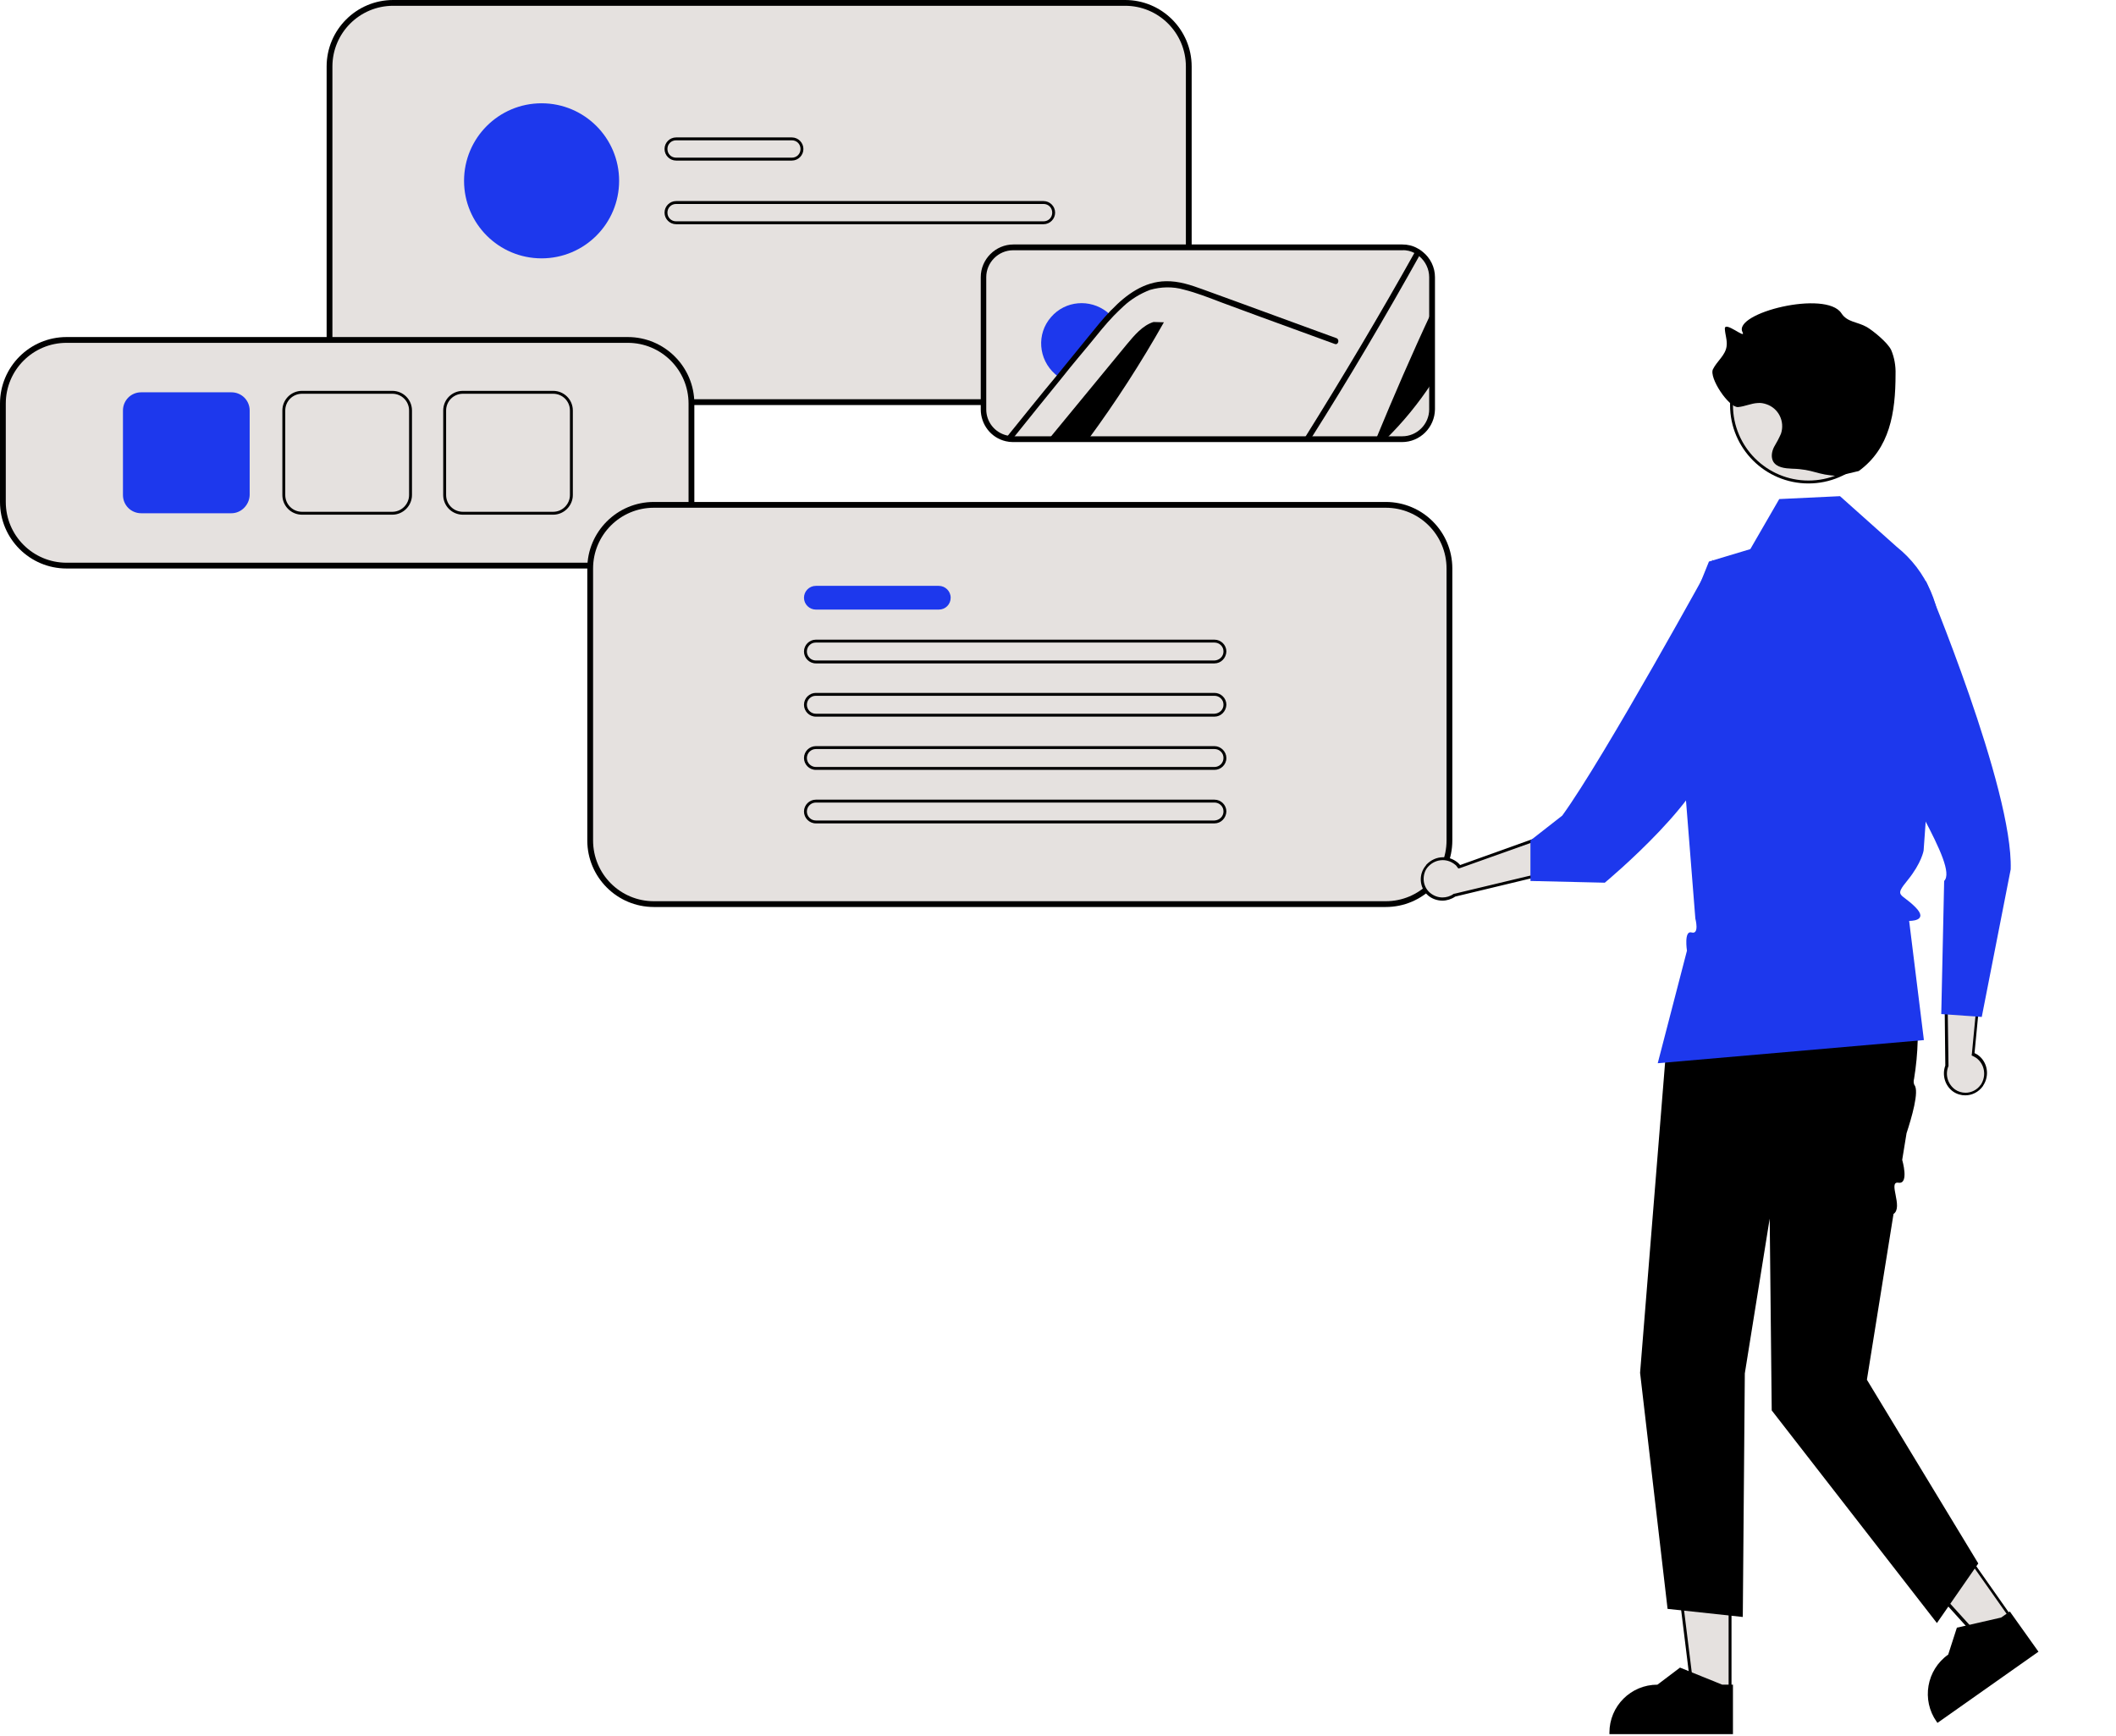 <?xml version="1.0" encoding="utf-8"?>
<!-- Generator: Adobe Illustrator 27.5.0, SVG Export Plug-In . SVG Version: 6.00 Build 0)  -->
<svg version="1.1" id="Layer_1" xmlns="http://www.w3.org/2000/svg" xmlns:xlink="http://www.w3.org/1999/xlink" x="0px" y="0px"
	 viewBox="0 0 731.4 599.9" style="enable-background:new 0 0 731.4 599.9;" xml:space="preserve">
<style type="text/css">
	.st0{fill:#e5e1df;}
	.st1{fill:#1D38ED;}
	.st2{fill:#e5e1df;stroke:#000000;stroke-miterlimit:10;}
</style>
<path d="M388.9,140h-253c-12.7,0-23-10.3-23-23V23c0-12.7,10.3-23,23-23h253c12.7,0,23,10.3,23,23v94
	C411.9,129.7,401.6,140,388.9,140z"/>
<path class="st0" d="M135.9,2c-11.6,0-21,9.4-21,21v94c0,11.6,9.4,21,21,21h253c11.6,0,21-9.4,21-21V23c0-11.6-9.4-21-21-21H135.9z"
	/>
<path d="M484.6,152.8H350.1c-0.8,0-1.7-0.1-2.5-0.3c-5.1-1.2-8.6-5.8-8.6-11V95.8c0-6.2,5.1-11.3,11.3-11.3h134.4
	c1.8,0,3.6,0.4,5.2,1.3c0.6,0.3,1.2,0.7,1.8,1.2c2.7,2.1,4.3,5.4,4.3,8.8v45.7C495.9,147.7,490.9,152.8,484.6,152.8z"/>
<path class="st0" d="M350.2,86.5c-5.1,0-9.3,4.2-9.3,9.3v45.7c0,4.3,2.9,8,7.1,9c0.7,0.2,1.4,0.3,2.1,0.3h134.6
	c5.1,0,9.3-4.2,9.3-9.3V95.8c0-2.8-1.3-5.5-3.5-7.3c-0.5-0.4-1-0.7-1.5-1c-1.3-0.7-2.8-1.1-4.3-1H350.2z"/>
<path d="M475.6,151.8c6.1-14.8,12.5-29.6,19.3-44.1v24.7c-4.6,7-9.9,13.5-15.9,19.4H475.6z"/>
<path d="M491,87.7c-12.1,21.7-24.7,43.1-38,64.1h-2.3c13.4-21.4,26.3-43.1,38.6-65.1C489.9,86.9,490.5,87.3,491,87.7z"/>
<path d="M402.3,111.4c-7.9,14-16.6,27.5-26.1,40.4h-13.7c9-10.9,18-21.9,27-32.8c2.6-3.1,5.4-6.5,9.2-7.7L402.3,111.4z"/>
<path class="st1" d="M384.1,109.2c-1.4,1.5-2.8,3-4.1,4.6c-2.8,3.4-5.6,6.9-8.5,10.3c-1.8,2.1-3.5,4.3-5.2,6.4
	c-0.5-0.4-1.1-0.7-1.6-1.2c-5.8-5.1-6.5-13.9-1.4-19.7c4.9-5.7,13.4-6.4,19.3-1.8C383.1,108.2,383.6,108.7,384.1,109.2z"/>
<path d="M461.4,118.9l-26.3-9.6l-13-4.8c-4.2-1.6-8.5-3.3-12.9-4.4c-3.8-1.1-7.9-1-11.7,0.1c-3.4,1.3-6.5,3.2-9.1,5.6
	c-1.2,1.1-2.3,2.2-3.4,3.3c-1.4,1.5-2.8,3-4.1,4.6c-2.8,3.4-5.6,6.9-8.5,10.3c-1.8,2.1-3.5,4.3-5.2,6.4
	c-5.8,7.1-11.5,14.2-17.2,21.3c-0.8,0-1.5-0.1-2.3-0.3c6-7.4,11.9-14.8,18-22.1c0.7-0.9,1.4-1.7,2.1-2.6c2.9-3.6,5.9-7.2,8.8-10.8
	c2.3-2.8,4.5-5.6,7-8.2c0.2-0.2,0.4-0.5,0.7-0.7c5-5.2,11.2-9.7,18.7-9.8c4.4-0.1,8.6,1.3,12.7,2.8c4.4,1.6,8.8,3.2,13.2,4.8
	l26.5,9.7l6.6,2.4C463.1,117.4,462.6,119.3,461.4,118.9z"/>
<path d="M217,196.5H23c-12.7,0-23-10.3-23-23v-34c0-12.7,10.3-23,23-23h194c12.7,0,23,10.3,23,23v34
	C240,186.2,229.7,196.5,217,196.5z"/>
<path class="st0" d="M23,118.5c-11.6,0-21,9.4-21,21v34c0,11.6,9.4,21,21,21h194c11.6,0,21-9.4,21-21v-34c0-11.6-9.4-21-21-21H23z"
	/>
<path class="st1" d="M80,177.4H48.8c-3.5,0-6.3-2.8-6.3-6.3v-29.2c0-3.5,2.8-6.3,6.3-6.3H80c3.5,0,6.3,2.8,6.3,6.3v29.2
	C86.2,174.5,83.4,177.4,80,177.4z"/>
<path class="st2" d="M135.6,177.4h-31.2c-3.5,0-6.3-2.8-6.3-6.3v-29.2c0-3.5,2.8-6.3,6.3-6.3h31.2c3.5,0,6.3,2.8,6.3,6.3v29.2
	C141.9,174.5,139.1,177.4,135.6,177.4z"/>
<path class="st2" d="M191.2,177.4H160c-3.5,0-6.3-2.8-6.3-6.3v-29.2c0-3.5,2.8-6.3,6.3-6.3h31.2c3.5,0,6.3,2.8,6.3,6.3v29.2
	C197.5,174.5,194.7,177.4,191.2,177.4z"/>
<g>
	<path d="M273.7,48.5c1.7,0,3,1.3,3,3s-1.3,3-3,3h-40c-1.7,0-3-1.3-3-3s1.3-3,3-3H273.7 M273.7,47.5h-40c-2.2,0-4,1.8-4,4s1.8,4,4,4
		h40c2.2,0,4-1.8,4-4S275.9,47.5,273.7,47.5L273.7,47.5z"/>
</g>
<g>
	<path d="M360.7,70.5c1.7,0,3,1.3,3,3s-1.3,3-3,3h-127c-1.7,0-3-1.3-3-3s1.3-3,3-3H360.7 M360.7,69.5h-127c-2.2,0-4,1.8-4,4
		s1.8,4,4,4h127c2.2,0,4-1.8,4-4S362.9,69.5,360.7,69.5L360.7,69.5z"/>
</g>
<circle class="st1" cx="187.2" cy="62.5" r="26.8"/>
<path d="M479,313.5H226c-12.7,0-23-10.3-23-23v-94c0-12.7,10.3-23,23-23h253c12.7,0,23,10.3,23,23v94
	C502,303.2,491.7,313.5,479,313.5z"/>
<path class="st0" d="M226,175.5c-11.6,0-21,9.4-21,21v94c0,11.6,9.4,21,21,21h253c11.6,0,21-9.4,21-21v-94c0-11.6-9.4-21-21-21H226z
	"/>
<path class="st1" d="M324.5,210.7H282c-2.2,0-4.1-1.8-4.1-4.1c0-2.2,1.8-4.1,4.1-4.1l0,0h42.5c2.2,0,4.1,1.8,4.1,4.1
	S326.8,210.7,324.5,210.7z"/>
<g>
	<path d="M419.8,222.1L419.8,222.1c0.8,0,1.6,0.3,2.2,0.9c0.6,0.6,0.9,1.3,0.9,2.2c0,1.7-1.4,3-3.1,3.1H282c-1.7,0-3.1-1.4-3.1-3.1
		c0-0.8,0.3-1.6,0.9-2.2c0.6-0.6,1.3-0.9,2.2-0.9H419.8 M419.8,221.1H282l0,0c-2.2,0-4.1,1.8-4.1,4.1c0,2.2,1.8,4.1,4.1,4.1l0,0
		h137.8c2.2,0,4-1.8,4.1-4.1C423.9,222.9,422,221.1,419.8,221.1L419.8,221.1z"/>
</g>
<g>
	<path d="M419.8,240.5L419.8,240.5c0.8,0,1.6,0.3,2.2,0.9c0.6,0.6,0.9,1.3,0.9,2.2c0,1.7-1.4,3-3.1,3.1H282c-1.7,0-3.1-1.4-3.1-3.1
		c0-0.8,0.3-1.6,0.9-2.2c0.6-0.6,1.3-0.9,2.2-0.9H419.8 M419.8,239.5H282l0,0c-2.2,0-4.1,1.8-4.1,4.1c0,2.2,1.8,4.1,4.1,4.1l0,0
		h137.8c2.2,0,4-1.8,4.1-4.1C423.9,241.3,422,239.5,419.8,239.5L419.8,239.5z"/>
</g>
<g>
	<path d="M419.8,258.9L419.8,258.9c0.8,0,1.6,0.3,2.2,0.9s0.9,1.3,0.9,2.2c0,1.7-1.4,3.1-3.1,3.1H282c-1.7,0-3.1-1.4-3.1-3.1
		s1.4-3.1,3.1-3.1H419.8 M419.8,257.9H282l0,0c-2.2,0-4.1,1.8-4.1,4.1c0,2.2,1.8,4.1,4.1,4.1l0,0h137.8c2.2,0,4.1-1.8,4.1-4.1
		C423.9,259.8,422,257.9,419.8,257.9L419.8,257.9z"/>
</g>
<g>
	<path d="M419.8,277.4L419.8,277.4c0.8,0,1.6,0.3,2.2,0.9s0.9,1.3,0.9,2.2c0,1.7-1.4,3-3.1,3.1H282c-1.7,0-3.1-1.4-3.1-3.1
		s1.4-3.1,3.1-3.1H419.8 M419.8,276.4H282l0,0c-2.2,0-4.1,1.8-4.1,4.1c0,2.2,1.8,4.1,4.1,4.1l0,0h137.8c2.2,0,4-1.8,4.1-4.1
		C423.9,278.2,422,276.4,419.8,276.4L419.8,276.4z"/>
</g>
<g>
	<polygon class="st0" points="585.1,584.4 578.6,531.9 598,531.9 598,584.4 	"/>
	<path d="M579.1,532.4h18.4V584h-12L579.1,532.4 M578,531.4l6.6,53.6h13.9v-53.6H578L578,531.4z"/>
</g>
<path d="M599,599.4h-42.7v-0.5c0-9.2,7.4-16.6,16.6-16.6l0,0l7.8-5.9l14.6,5.9h3.7L599,599.4z"/>
<g>
	<polygon class="st0" points="649,527.4 664.9,516.3 695.1,559.3 684.6,566.7 	"/>
	<path d="M664.8,516.9l29.7,42.2l-9.8,6.9l-34.9-38.5L664.8,516.9 M665,515.6l-16.8,11.8l36.2,40l11.4-8L665,515.6L665,515.6z"/>
</g>
<path d="M704.6,570.9l-34.9,24.6l-0.3-0.4c-5.3-7.5-3.5-17.9,4-23.2l0,0l3-9.3l15.3-3.5l3-2.1L704.6,570.9z"/>
<path d="M653.8,318.4l1.2,2.5c7.6,16.2,9.5,34.3,6.6,52c-0.2,0.7-0.2,1.4,0.1,2.1c1.8,2.1-1,11.5-2.7,16.7l-1.5,9.2
	c0,0,2.5,8.5-1.3,7.9s1.8,8.5-1.7,10.8l-9.2,57.3l38.5,63.5L669.5,561l-57.1-73.5l-0.7-66.3l-8.6,53.5l-0.7,84.2l-26-2.8l-9.5-81.6
	l9.1-112.9l14.3-48.9L653.8,318.4z"/>
<g>
	<path class="st0" d="M498.7,310.8c-1.7,0-3.4-0.6-4.7-1.7c-2.9-2.5-3.2-6.8-0.7-9.7l0.1-0.1c1.4-1.5,3.3-2.4,5.4-2.4
		c1.7,0,3.4,0.6,4.7,1.7c0.3,0.2,0.6,0.5,0.8,0.8l0.2,0.3l25.4-9.1l8.4,10.4l-35.5,8.5l-0.1,0.1
		C501.6,310.3,500.2,310.8,498.7,310.8z"/>
	<path d="M529.8,291.1l7.7,9.5l-34.7,8.3h-0.2l-0.2,0.1c-1.1,0.8-2.5,1.2-3.8,1.2c-1.6,0-3.1-0.6-4.3-1.6c-1.3-1.1-2.1-2.7-2.2-4.4
		c-0.1-1.7,0.4-3.4,1.5-4.6l0.1-0.1c1.3-1.4,3.1-2.2,5-2.2c1.6,0,3.1,0.6,4.3,1.6c0.3,0.2,0.5,0.5,0.7,0.8l0.4,0.5l0.7-0.2
		L529.8,291.1 M530.1,289.9l-25.4,9.1c-0.3-0.3-0.5-0.6-0.9-0.9c-1.5-1.2-3.2-1.8-5-1.8c-2.1,0-4.2,0.9-5.8,2.6c0,0-0.1,0.1-0.1,0.2
		l0,0c-2.7,3.1-2.3,7.8,0.7,10.4c1.4,1.2,3.2,1.8,5,1.8c1.5,0,3.1-0.5,4.4-1.4l36.2-8.7L530.1,289.9L530.1,289.9z"/>
</g>
<path class="st1" d="M636,171.5l-21,1l-10,17.3l-14.3,4.3l-12.1,30l7.4,93.4c0,0,1.5,5.6-1.3,4.8c-2.7-0.8-1.6,6.3-1.6,6.3
	L573,367.5l92-8l-5.1-41.2c0,0,7.1,0.2,2.1-4.8s-7.4-3.4-2.6-9.3c4.8-5.9,5.5-10.2,5.5-10.2l2.1-29.3l3.5-41.2
	c1.1-13.3-4.5-26.2-14.9-34.5l0,0L636,171.5z"/>
<g>
	<path class="st0" d="M679.4,378.2c-1.4,0-2.8-0.4-3.9-1.2c-2.7-1.9-3.7-5.4-2.6-8.4v-0.1l-0.4-36.5l12.1,5.6l-2.6,26.9l0.3,0.2
		c0.3,0.2,0.7,0.4,1,0.6c3.2,2.3,4,6.7,1.8,9.9l-0.1,0.2C683.8,377.1,681.6,378.2,679.4,378.2L679.4,378.2z"/>
	<path d="M673,332.7l11.1,5.2l-2.5,26.2l-0.1,0.7l0.6,0.3c0.3,0.2,0.6,0.3,0.9,0.5c3,2.1,3.7,6.2,1.7,9.3l-0.1,0.1
		c-1.2,1.7-3.2,2.7-5.2,2.7c-1.3,0-2.6-0.4-3.6-1.1c-2.5-1.8-3.5-5-2.4-7.9l0.1-0.2v-0.2L673,332.7 M672,331.1l0.4,37.2
		c-1.2,3.3-0.1,7,2.7,9c1.3,0.9,2.8,1.3,4.2,1.3c2.3,0,4.6-1.1,6.1-3.2c0-0.1,0.1-0.1,0.1-0.2c2.3-3.5,1.5-8.2-1.9-10.6
		c-0.3-0.2-0.7-0.4-1.1-0.6l2.6-26.9L672,331.1L672,331.1z"/>
</g>
<path class="st1" d="M665.7,200.8c0,0,30.2,72,29.3,99.7l-10,51l-14-1l1-46c5.1-5.2-16.3-34.7-23.3-55.5L665.7,200.8z"/>
<path class="st1" d="M592.1,193.4c0,0-37.5,68.4-52.1,88.5l-11,8.6v14l25.7,0.6c0,0,38.2-31.7,36.7-47.4
	C590,241.9,592.1,193.4,592.1,193.4z"/>
<circle class="st2" cx="625.1" cy="140" r="26.6"/>
<path d="M635.4,164.5c-7.6-0.3-8.3-2.3-16-2.5c-2.4-0.1-5.3-0.4-6.5-2.5c-0.8-1.5-0.5-3.4,0.3-5c0.9-1.5,1.7-3,2.4-4.6
	c1.4-4.2-0.8-8.8-5.1-10.2c-0.9-0.3-1.9-0.5-2.9-0.4c-2.3,0.1-4.5,1.2-6.8,1.4c-3.2,0.3-10.2-10.2-8.7-13.1c1.4-2.8,4.3-4.8,4.7-7.9
	c0.3-2-0.5-4-0.6-6c-0.2-3,7.5,3.8,6.1,1.1c-3.4-6.6,28.9-14.7,34.2-6.5c2,3.1,5.5,2.9,8.7,4.7c2.1,1.2,7.3,5.4,8.5,8
	c1.1,2.6,1.6,5.5,1.5,8.4c0,13.3-2,25.6-12.7,33.4"/>
</svg>
